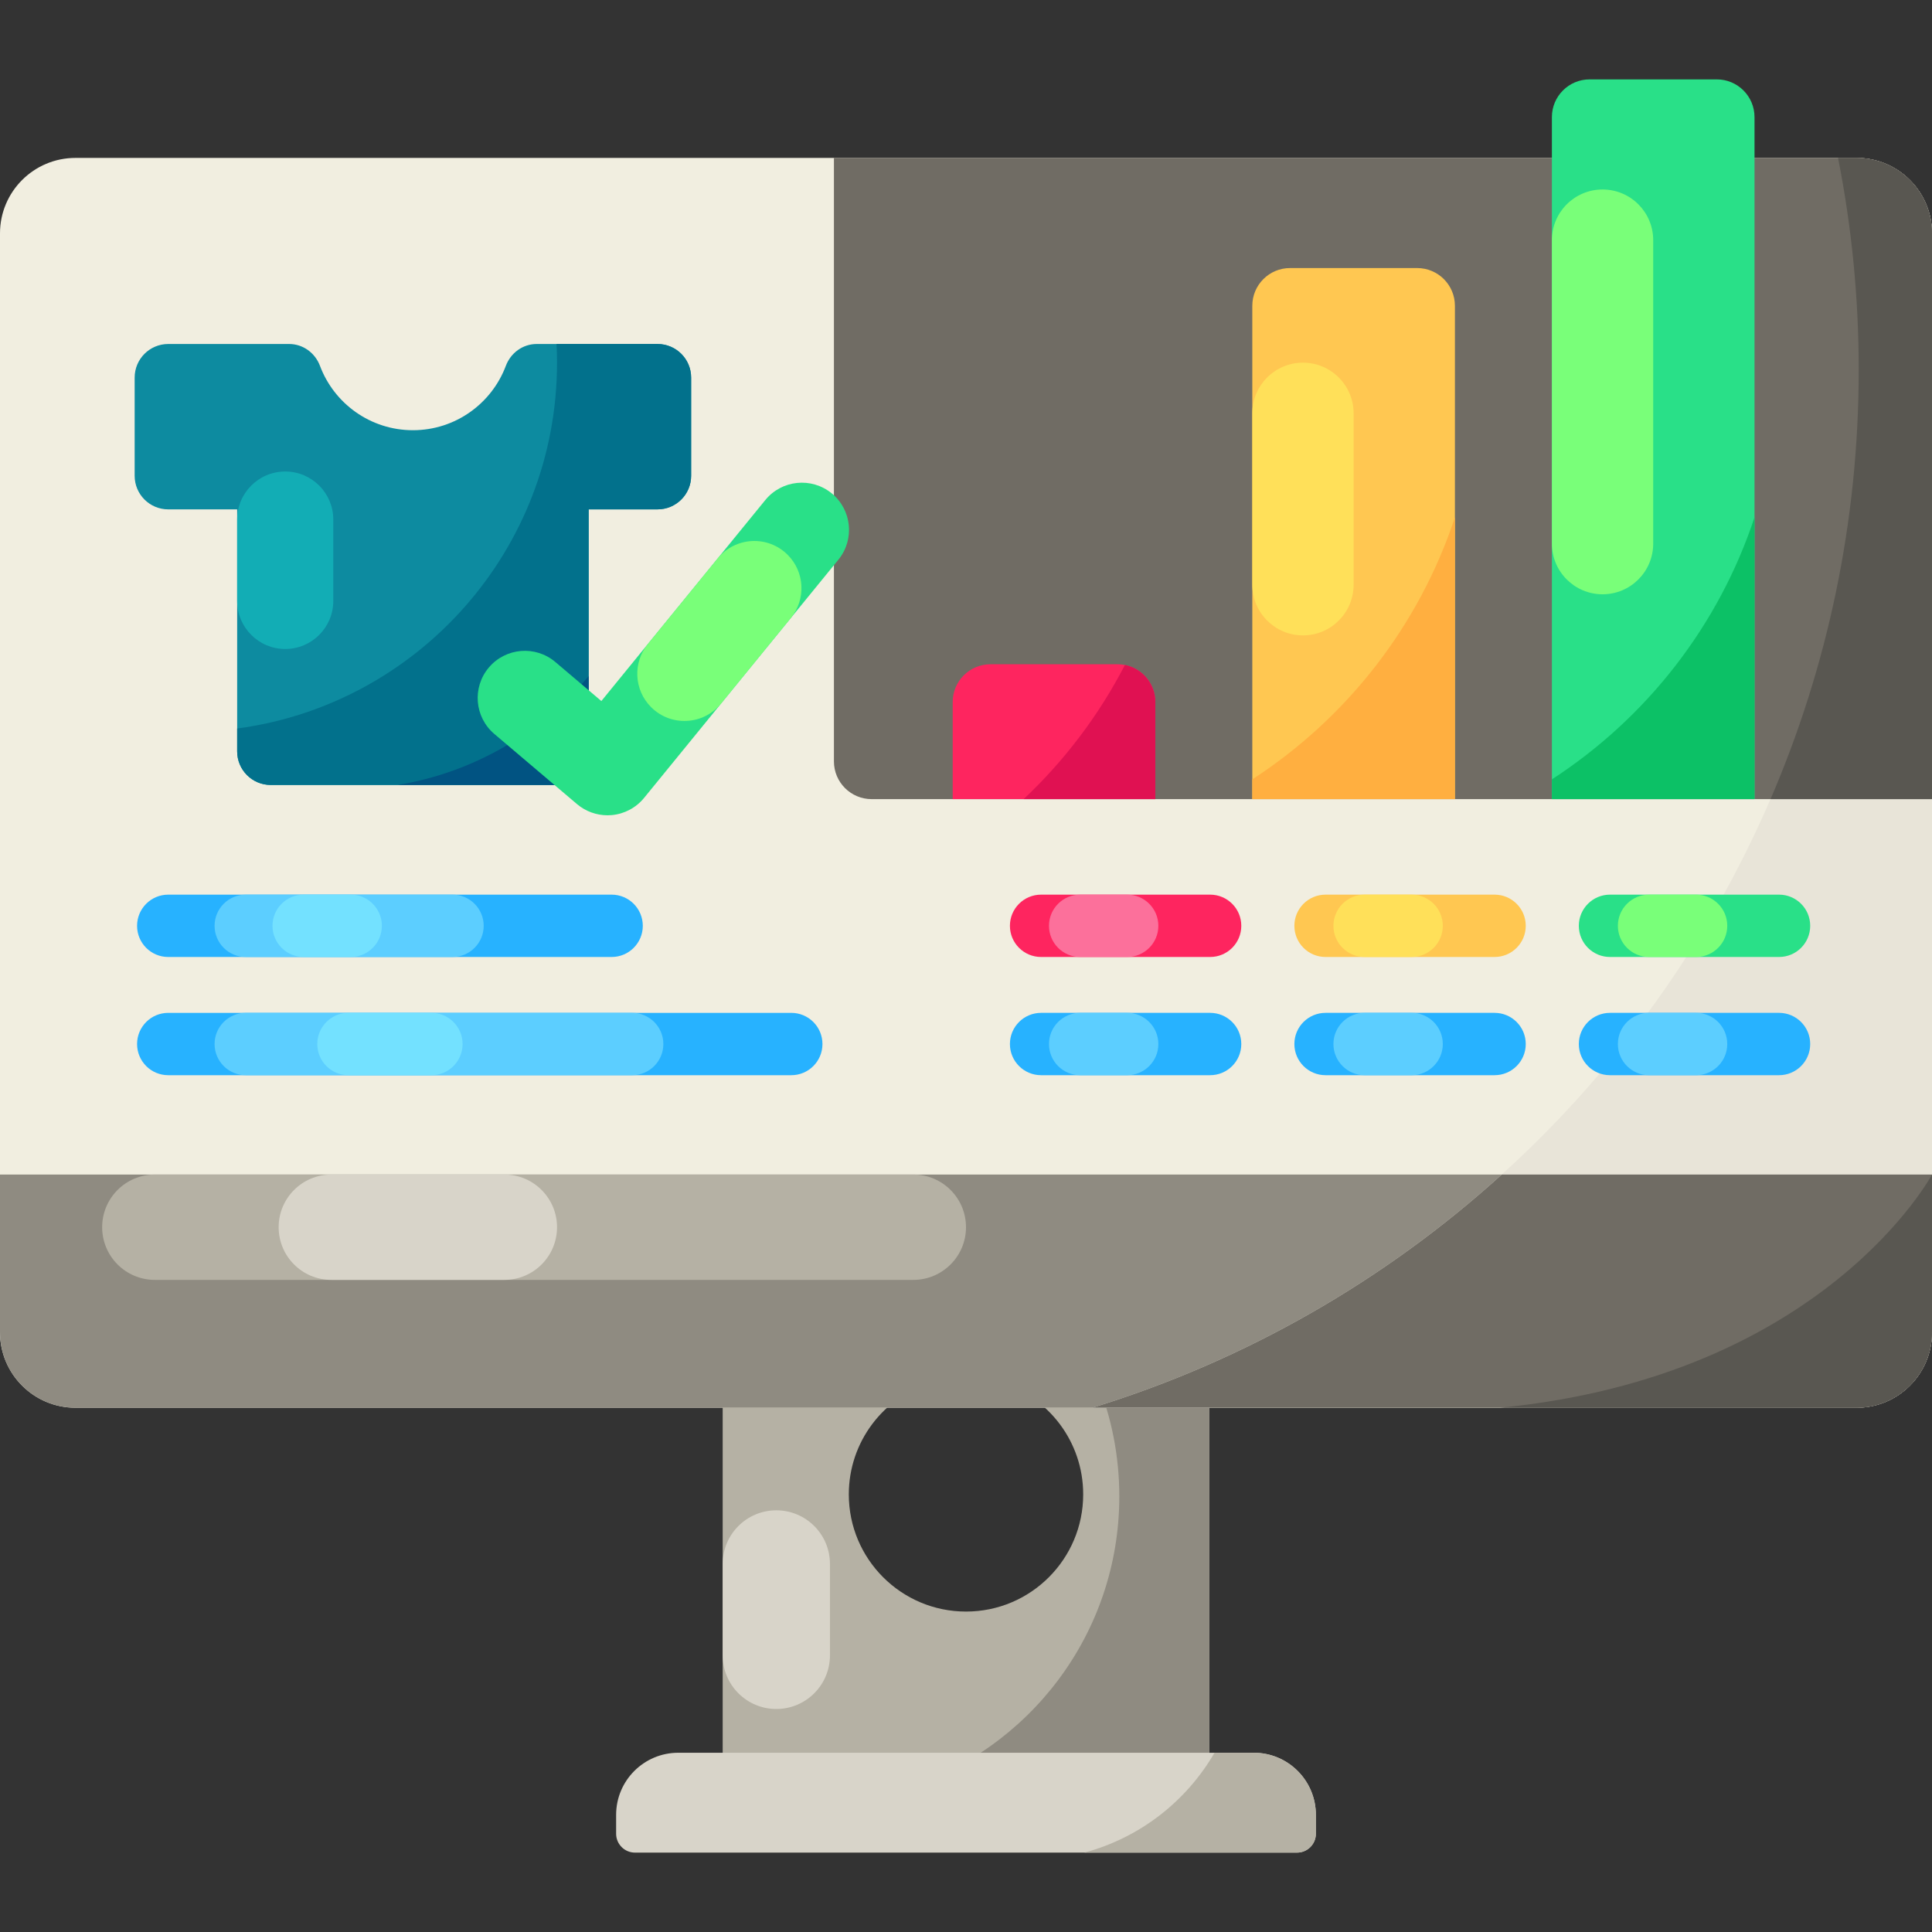 <svg id="Capa_1" enable-background="new 0 0 512 512" height="512" viewBox="0 0 512 512" width="512" xmlns="http://www.w3.org/2000/svg"><rect x="0" y="0" width="512" height="512" fill="#333333" stroke="none"/><g><g><g><path d="m320.482 366.348v107.759h-128.964v-107.759h55.309c-12.679 3.912-21.885 15.72-21.885 29.675 0 17.151 13.907 31.058 31.058 31.058s31.058-13.907 31.058-31.058c0-13.955-9.206-25.764-21.884-29.675z" fill="#b5b1a4"/><path d="m191.518 414.464v24.223c0 7.85 6.364 14.214 14.214 14.214 7.85 0 14.214-6.364 14.214-14.214v-24.223c0-7.85-6.364-14.214-14.214-14.214-7.851 0-14.214 6.363-14.214 14.214z" fill="#d8d4c9"/><path d="m320.48 366.348v107.76h-80.99c33.1-10.24 57.14-41.09 57.14-77.56 0-10.67-2.06-20.86-5.81-30.2z" fill="#8f8b81"/><path d="m492 373.066h-472c-11.046 0-20-8.954-20-20v-291.216c0-11.046 8.954-20 20-20h472c11.046 0 20 8.954 20 20v291.216c0 11.046-8.954 20-20 20z" fill="#f1eee0"/><path d="m512 61.848v291.22c0 11.04-8.95 20-20 20h-202.51c117.6-36.14 203.09-145.63 203.09-275.09 0-19.21-1.88-37.98-5.48-56.13h4.9c11.05 0 20 8.959 20 20z" fill="#e8e4d8"/><path d="m512 61.848v149.93h-281c-5.523 0-10-4.477-10-10v-159.93h271c11.05 0 20 8.959 20 20z" fill="#706c64"/><path d="m397.98 311.267c-30.82 27.93-67.73 49.27-108.49 61.8h-269.49c-11.05 0-20-8.96-20-20v-41.8z" fill="#8f8b81"/><path d="m343.72 490.962h-175.44c-2.761 0-5-2.239-5-5v-5c0-9.093 7.371-16.464 16.464-16.464h152.513c9.093 0 16.464 7.371 16.464 16.464v5c-.001 2.761-2.239 5-5.001 5z" fill="#d8d4c9"/><path d="m512 311.267v41.8c0 11.04-8.95 20-20 20h-202.51c40.76-12.53 77.67-33.87 108.49-61.8z" fill="#706c64"/><path d="m512 311.267v41.8c0 11.04-8.95 20-20 20h-94.44c85.972-8.435 114.44-61.8 114.44-61.8z" fill="#595751"/><path d="m348.72 480.957v5c0 2.77-2.24 5-5 5h-56.34c14.69-3.93 27.03-13.6 34.48-26.46h10.4c9.09 0 16.46 7.37 16.46 16.46z" fill="#b5b1a4"/><path d="m242.042 339.183h-201.012c-7.709 0-13.958-6.249-13.958-13.958 0-7.709 6.249-13.958 13.958-13.958h201.012c7.709 0 13.958 6.249 13.958 13.958 0 7.709-6.249 13.958-13.958 13.958z" fill="#b5b1a4"/><path d="m73.845 325.225c0 7.709 6.249 13.958 13.958 13.958h45.857c7.709 0 13.958-6.249 13.958-13.958 0-7.709-6.249-13.958-13.958-13.958h-45.857c-7.709 0-13.958 6.25-13.958 13.958z" fill="#d8d4c9"/></g></g><g><path d="m306.171 211.778h-53.695v-25.739c0-5.523 4.477-10 10-10h33.695c5.523 0 10 4.477 10 10z" fill="#fe255f"/><path d="m385.568 211.778h-53.695v-130.74c0-5.523 4.477-10 10-10h33.695c5.523 0 10 4.477 10 10z" fill="#ffc751"/><path d="m464.964 211.778h-53.695v-180.74c0-5.523 4.477-10 10-10h33.695c5.523 0 10 4.477 10 10z" fill="#29e088"/><path d="m411.269 63.641v80.427c0 7.414 6.01 13.424 13.424 13.424 7.414 0 13.424-6.01 13.424-13.424v-80.427c0-7.414-6.01-13.424-13.424-13.424-7.414 0-13.424 6.01-13.424 13.424z" fill="#79ff79"/><path d="m331.872 109.533v45.427c0 7.414 6.01 13.424 13.424 13.424 7.414 0 13.424-6.01 13.424-13.424v-45.427c0-7.414-6.01-13.424-13.424-13.424-7.414 0-13.424 6.01-13.424 13.424z" fill="#ffe059"/></g><path d="m512 61.848v149.93h-42.79c15.04-34.9 23.37-73.38 23.37-113.8 0-19.21-1.88-37.98-5.48-56.13h4.9c11.05 0 20 8.959 20 20z" fill="#595751"/><path d="m464.96 137.098v74.68h-53.69v-5.24c24.99-16.211 44.17-40.63 53.69-69.44z" fill="#0cc166"/><path d="m385.565 137.098v74.68h-53.69v-5.24c24.99-16.211 44.17-40.63 53.69-69.44z" fill="#ffaf40"/><path d="m306.17 186.037v25.74h-34.9c10.83-10.19 19.94-22.21 26.84-35.55 4.59.91 8.06 4.96 8.06 9.81z" fill="#e01152"/><g><path d="m162.089 253.613h-117.503c-4.563 0-8.261-3.699-8.261-8.261 0-4.563 3.699-8.261 8.261-8.261h117.502c4.563 0 8.261 3.699 8.261 8.261.001 4.562-3.698 8.261-8.26 8.261z" fill="#27b2ff"/><path d="m119.923 237.09h-54.797c-4.563 0-8.261 3.699-8.261 8.261 0 4.563 3.699 8.261 8.261 8.261h54.797c4.563 0 8.261-3.699 8.261-8.261 0-4.562-3.698-8.261-8.261-8.261z" fill="#5cceff"/><path d="m92.942 237.09h-12.466c-4.563 0-8.261 3.699-8.261 8.261 0 4.563 3.699 8.261 8.261 8.261h12.466c4.563 0 8.261-3.699 8.261-8.261 0-4.562-3.698-8.261-8.261-8.261z" fill="#73e1ff"/><path d="m209.699 284.94h-165.113c-4.563 0-8.261-3.699-8.261-8.261 0-4.563 3.699-8.261 8.261-8.261h165.113c4.563 0 8.261 3.699 8.261 8.261 0 4.562-3.698 8.261-8.261 8.261z" fill="#27b2ff"/><path d="m167.534 268.417h-102.408c-4.563 0-8.261 3.699-8.261 8.261 0 4.563 3.699 8.261 8.261 8.261h102.408c4.563 0 8.261-3.699 8.261-8.261 0-4.562-3.699-8.261-8.261-8.261z" fill="#5cceff"/><path d="m114.331 268.417h-21.987c-4.563 0-8.261 3.699-8.261 8.261 0 4.563 3.699 8.261 8.261 8.261h21.988c4.563 0 8.261-3.699 8.261-8.261 0-4.562-3.699-8.261-8.262-8.261z" fill="#73e1ff"/></g><g><path d="m174.259 91.163h-32.036c-3.681 0-6.881 2.355-8.175 5.801-3.74 9.959-13.355 17.047-24.623 17.047s-20.883-7.088-24.623-17.047c-1.294-3.446-4.494-5.801-8.175-5.801h-32.045c-4.914 0-8.897 3.983-8.897 8.897v26.033c0 4.914 3.983 8.897 8.897 8.897h18.269v64.135c0 4.914 3.983 8.897 8.897 8.897h75.352c4.914 0 8.897-3.983 8.897-8.897v-64.135h18.261c4.914 0 8.897-3.983 8.897-8.897v-26.033c.001-4.914-3.982-8.897-8.896-8.897z" fill="#0d8ba0"/><path d="m183.16 100.057v26.04c0 4.91-3.99 8.89-8.9 8.89h-18.26v64.14c0 4.91-3.99 8.9-8.9 8.9h-75.35c-4.92 0-8.9-3.99-8.9-8.9v-6.06c47.86-6.38 84.77-47.36 84.77-96.96 0-1.66-.04-3.31-.13-4.94h26.77c4.91 0 8.9 3.981 8.9 8.89z" fill="#02718c"/><path d="m75.588 171.988c-7.035 0-12.738-5.703-12.738-12.738v-21.558c0-7.035 5.703-12.738 12.738-12.738 7.035 0 12.738 5.703 12.738 12.738v21.558c-.001 7.036-5.704 12.738-12.738 12.738z" fill="#12adb5"/><path d="m156 179.177v19.95c0 4.91-3.99 8.9-8.9 8.9h-41.76c20.22-3.309 38.02-13.84 50.66-28.85z" fill="#015382"/></g><g><path d="m160.996 216.059c-2.95 0-5.818-1.044-8.087-2.968l-21.906-18.585c-5.264-4.466-5.911-12.354-1.445-17.619 4.467-5.264 12.354-5.91 17.619-1.445l12.188 10.34 43.448-53.265c4.362-5.349 12.234-6.151 17.588-1.785 5.35 4.363 6.148 12.238 1.785 17.587l-51.504 63.141c-2.122 2.602-5.201 4.24-8.544 4.547-.381.035-.762.052-1.142.052z" fill="#29e088"/><path d="m190.213 147.966-18.513 22.696c-4.055 4.971-3.688 12.204.847 16.74 5.235 5.235 13.846 4.799 18.525-.938l18.513-22.696c4.055-4.971 3.689-12.204-.847-16.74-5.235-5.235-13.846-4.799-18.525.938z" fill="#79ff79"/></g><g><g><path d="m320.698 237.09h-44.798c-4.563 0-8.261 3.699-8.261 8.261 0 4.563 3.699 8.261 8.261 8.261h44.797c4.563 0 8.261-3.699 8.261-8.261.001-4.562-3.698-8.261-8.26-8.261z" fill="#fe255f"/><path d="m298.716 237.09h-12.466c-4.563 0-8.261 3.699-8.261 8.261 0 4.563 3.699 8.261 8.261 8.261h12.466c4.563 0 8.261-3.699 8.261-8.261.001-4.562-3.698-8.261-8.261-8.261z" fill="#fc709b"/></g><g><g><path d="m320.698 268.417h-44.798c-4.563 0-8.261 3.699-8.261 8.261 0 4.563 3.699 8.261 8.261 8.261h44.797c4.563 0 8.261-3.699 8.261-8.261.001-4.562-3.698-8.261-8.26-8.261z" fill="#27b2ff"/><path d="m298.716 268.417h-12.466c-4.563 0-8.261 3.699-8.261 8.261 0 4.563 3.699 8.261 8.261 8.261h12.466c4.563 0 8.261-3.699 8.261-8.261.001-4.562-3.698-8.261-8.261-8.261z" fill="#5cceff"/></g><g><path d="m396.08 237.09h-44.797c-4.563 0-8.261 3.699-8.261 8.261 0 4.563 3.699 8.261 8.261 8.261h44.797c4.563 0 8.261-3.699 8.261-8.261 0-4.562-3.698-8.261-8.261-8.261z" fill="#ffc751"/><path d="m374.099 237.09h-12.466c-4.563 0-8.261 3.699-8.261 8.261 0 4.563 3.699 8.261 8.261 8.261h12.466c4.563 0 8.261-3.699 8.261-8.261 0-4.562-3.699-8.261-8.261-8.261z" fill="#ffe059"/></g><g><path d="m396.08 268.417h-44.797c-4.563 0-8.261 3.699-8.261 8.261 0 4.563 3.699 8.261 8.261 8.261h44.797c4.563 0 8.261-3.699 8.261-8.261 0-4.562-3.698-8.261-8.261-8.261z" fill="#27b2ff"/><path d="m374.099 268.417h-12.466c-4.563 0-8.261 3.699-8.261 8.261 0 4.563 3.699 8.261 8.261 8.261h12.466c4.563 0 8.261-3.699 8.261-8.261 0-4.562-3.699-8.261-8.261-8.261z" fill="#5cceff"/></g><g><path d="m471.462 237.09h-44.797c-4.563 0-8.261 3.699-8.261 8.261 0 4.563 3.699 8.261 8.261 8.261h44.797c4.563 0 8.261-3.699 8.261-8.261.001-4.562-3.698-8.261-8.261-8.261z" fill="#29e088"/><path d="m449.481 237.09h-12.465c-4.563 0-8.261 3.699-8.261 8.261 0 4.563 3.699 8.261 8.261 8.261h12.465c4.563 0 8.261-3.699 8.261-8.261 0-4.562-3.698-8.261-8.261-8.261z" fill="#79ff79"/></g><g><path d="m471.462 268.417h-44.797c-4.563 0-8.261 3.699-8.261 8.261 0 4.563 3.699 8.261 8.261 8.261h44.797c4.563 0 8.261-3.699 8.261-8.261.001-4.562-3.698-8.261-8.261-8.261z" fill="#27b2ff"/><path d="m449.481 268.417h-12.465c-4.563 0-8.261 3.699-8.261 8.261 0 4.563 3.699 8.261 8.261 8.261h12.465c4.563 0 8.261-3.699 8.261-8.261 0-4.562-3.698-8.261-8.261-8.261z" fill="#5cceff"/></g></g></g></g></svg>
